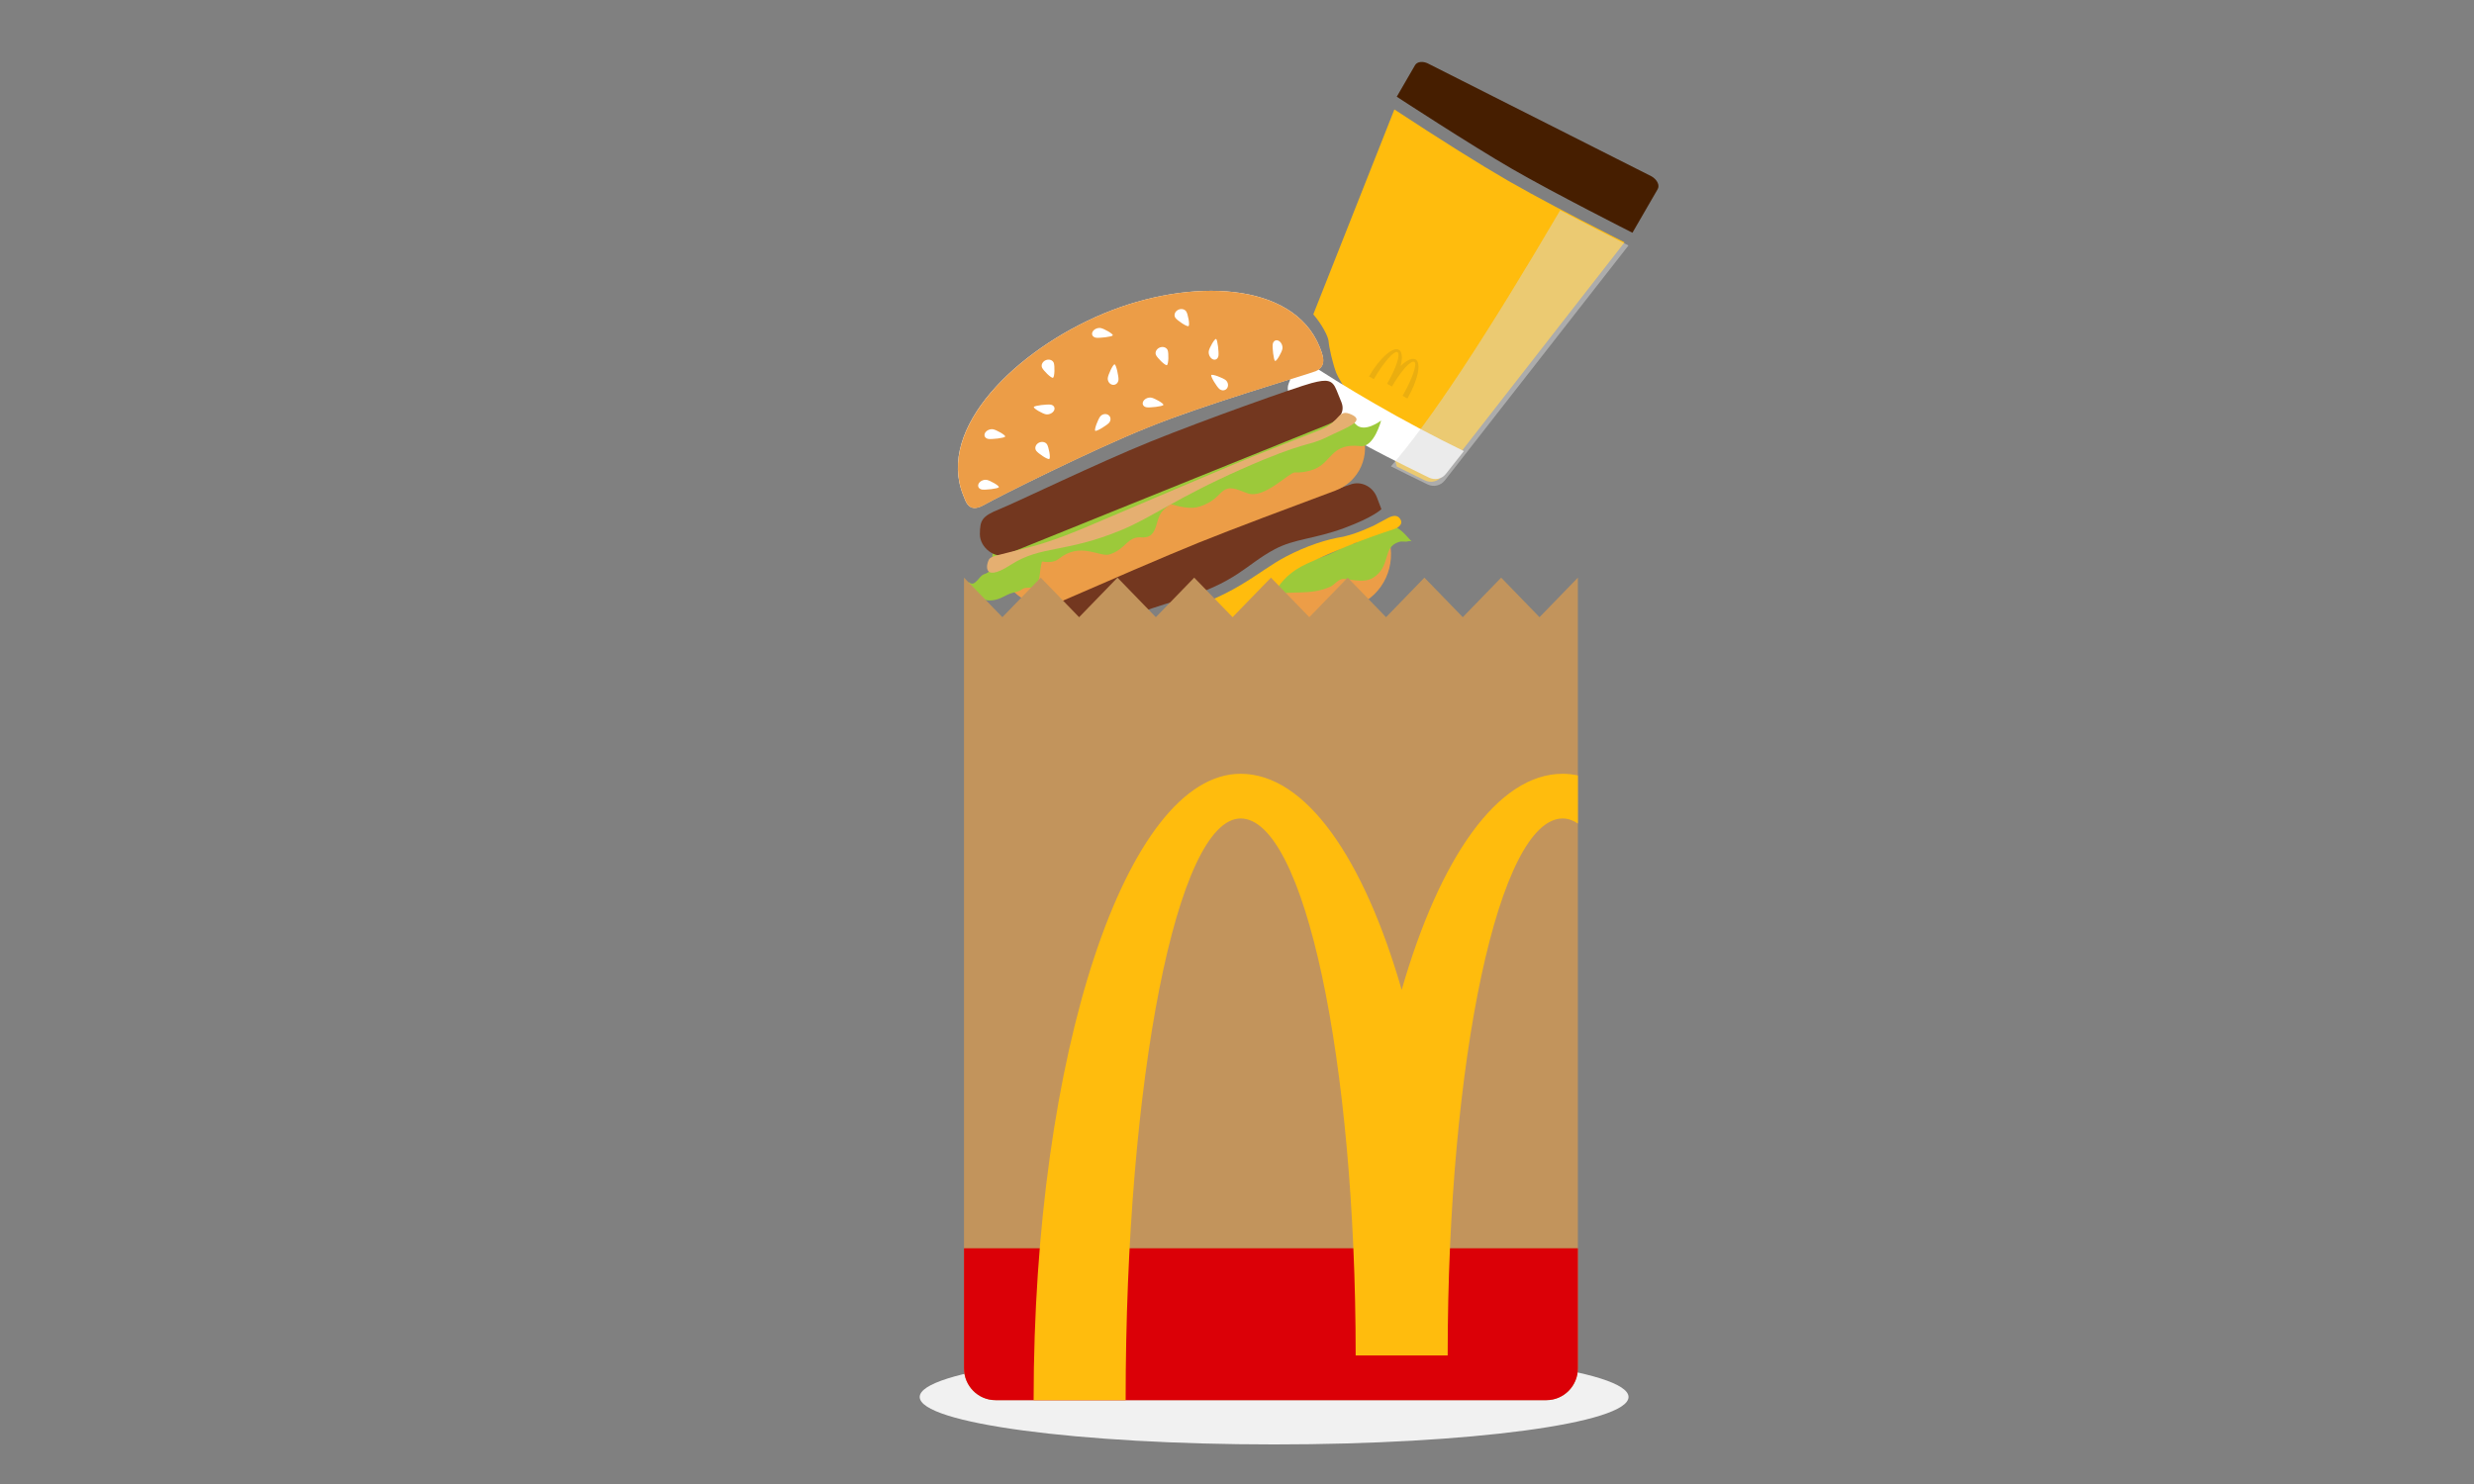 <svg width="375" height="225" viewBox="0 0 375 225" fill="none" xmlns="http://www.w3.org/2000/svg">
<rect x="0" y="0" width="375" height="225" fill="#808080" stroke="none"/>
<path d="M218.552 72.24C217.945 73.017 216.874 73.263 215.981 72.832C214.42 72.076 213 71.378 211.722 70.74L211.458 69.781L211.438 63.278L205.918 61.833C205.918 61.833 203.072 57.919 202.544 56.535C202.017 55.152 201.453 52.706 201.38 51.727C201.326 50.992 200.326 49.115 199.064 47.663L211.355 16.594C218.575 21.332 224.266 24.903 228.43 27.307L229.018 27.644C232.747 29.774 237.794 32.453 244.157 35.682L246.248 36.739L218.552 72.24Z" fill="#FFBC0D"/>
<path fill-rule="evenodd" clip-rule="evenodd" d="M221.888 68.393L219.133 71.882C218.546 72.626 217.489 72.847 216.597 72.412C211.537 69.944 207.963 68.107 205.874 66.901L205.762 66.836C203.677 65.625 200.469 63.547 196.136 60.603C195.324 60.052 194.989 59.041 195.328 58.167L196.905 54.108C200.656 56.59 204.476 58.954 208.365 61.199C212.784 63.75 217.291 66.148 221.888 68.393Z" fill="white"/>
<g style="mix-blend-mode:multiply">
<path fill-rule="evenodd" clip-rule="evenodd" d="M246.84 37.218L218.981 72.859C218.371 73.639 217.29 73.884 216.387 73.446C214.28 72.425 212.428 71.511 210.831 70.704C216.652 64.057 225.203 51.117 236.485 31.885C239.489 33.474 242.94 35.252 246.84 37.218Z" fill="#D8D8D8" fill-opacity="0.5"/>
</g>
<path fill-rule="evenodd" clip-rule="evenodd" d="M250.327 26.733L216.618 9.714C215.763 9.22 214.819 9.305 214.483 9.886L213.129 12.225L211.716 14.665C211.716 14.665 222.882 21.964 229.208 25.616C235.534 29.269 247.439 35.29 247.439 35.29L248.852 32.849L251.265 28.679C251.428 28.398 251.428 28.039 251.249 27.672C251.07 27.305 250.742 26.969 250.327 26.733Z" fill="#461E00"/>
<path fill-rule="evenodd" clip-rule="evenodd" d="M214.368 54.857C214.87 55.146 214.078 57.453 212.599 60.007L213.326 60.427C214.919 57.675 215.477 55.023 214.574 54.501C214.061 54.205 213.214 54.61 212.308 55.485C212.614 54.264 212.544 53.329 212.03 53.032C211.127 52.511 209.104 54.318 207.511 57.069L208.238 57.489C209.717 54.935 211.323 53.098 211.824 53.388C212.326 53.678 211.626 55.824 210.261 58.182L210.988 58.602C212.353 56.244 213.867 54.567 214.368 54.857Z" fill="#292929" fill-opacity="0.1"/>
<path fill-rule="evenodd" clip-rule="evenodd" d="M155.949 102.672C157.593 106.729 162.008 108.914 166.197 107.639C171.968 105.883 180.264 103.194 187.858 100.126C194.981 97.248 201.652 93.969 206.343 91.526C210.248 89.493 211.857 84.832 210.204 80.751L155.949 102.672Z" fill="#EC9D47"/>
<path d="M158.851 100.606L158.944 100.609C162.902 100.781 163.054 98.564 165.609 97.627C166.657 97.243 167.596 97.117 168.352 97.107L168.412 97.023C168.479 96.932 168.555 96.84 168.639 96.748L169.282 96.486L169.775 96.282C170.445 96.004 171.164 95.699 171.936 95.364L172.328 95.193L172.819 94.975C173.3 94.764 173.957 94.49 174.59 94.283L174.637 94.278C174.811 94.295 174.978 94.323 175.139 94.364C175.465 94.447 175.766 94.537 176.051 94.615C176.661 94.27 177.199 94 177.757 93.584C178.594 93.407 179.364 93.287 180.077 93.219C181.411 93.091 187.863 89.655 191.341 88.239L192.166 87.776C193.974 86.769 195.488 85.974 195.798 85.719L195.816 85.703C195.953 85.58 196.096 85.461 196.246 85.346L196.472 85.327L196.707 85.304C198.489 85.121 200.647 84.619 203.389 83.095C204.012 82.749 204.747 82.503 205.534 82.336C206.099 81.547 206.811 81.716 207.404 81.356C208.21 80.867 208.389 80.406 209.642 79.798C211.354 78.967 213.02 81.066 213.623 81.718C214.225 82.369 213.968 81.918 213.454 82.067C212.94 82.215 212.609 81.992 212.009 82.183C209.468 82.995 210.905 85.886 208.101 87.618C206.588 88.552 204.164 87.636 203.432 87.79C202.701 87.944 202.256 88.7 201.577 88.987C198.372 90.341 195.944 89.448 193.101 90.215L193.152 90.058C193.183 89.967 193.215 89.875 193.247 89.783C193.306 89.617 192.81 89.81 192.032 90.175L191.621 90.641C189.842 92.641 187.625 94.986 188.351 95.467C187.171 96.168 185.826 96.674 184.281 97.221C182.786 97.751 180.881 97.252 179.67 97.596C177.556 98.198 172.755 101.739 172.755 101.739C172.755 101.739 172.614 100.345 171.605 100.253C170.221 100.128 167.23 101.271 166.958 101.847C166.686 102.423 166.322 102.898 165.693 103.156C164.144 103.792 163.425 103.262 162.594 103.412C161.719 103.569 161.429 103.993 160.338 104.56C159.12 105.193 158.645 104.505 158.499 103.831L158.49 103.789C158.084 101.736 155.333 104.375 155.427 103.548C155.521 102.721 157.034 100.576 158.851 100.606Z" fill="#9CC93A"/>
<path fill-rule="evenodd" clip-rule="evenodd" d="M176.339 93.321C187.011 90.749 190.346 86.773 194.979 84.356C198.012 82.775 201.059 81.768 203.592 81.377C203.619 81.373 204.625 81.119 205.166 80.935C206.135 80.607 207.146 80.198 208.199 79.71C208.199 79.71 209.579 78.963 210.35 78.553C211.122 78.143 211.821 78.011 212.261 78.722C212.602 79.271 212.3 79.705 211.732 80.049C211.163 80.393 207.361 81.207 198.032 85.495C188.703 89.783 193.802 100.31 190.212 97.736C186.49 95.069 180.929 94.192 177.115 94.517C173.301 94.843 164.87 99.143 162.208 100.125C159.546 101.106 158.703 101.153 157.494 101.355C156.286 101.557 156.402 101.746 156.154 101.135C155.931 100.585 156.31 100.147 156.895 100.014C157.221 99.939 158.347 99.872 162.517 98.314C165.822 97.079 171.62 94.459 176.339 93.321Z" fill="#FFBC0D"/>
<path fill-rule="evenodd" clip-rule="evenodd" d="M204.608 73.49C206.185 72.853 208.008 73.679 208.679 75.336L209.388 77.199C209.388 77.199 208.222 78.405 203.733 80.067C199.244 81.73 196.239 81.672 193.254 83.256C188.692 85.676 187.642 88.284 178.334 91.059C169.026 93.833 155.448 99.409 155.448 99.409L154.424 97.257C153.753 95.6 154.487 93.74 156.064 93.103C166.818 88.051 174.972 84.4 180.526 82.148C186.08 79.897 193.9 77.102 204.608 73.49Z" fill="#73371F"/>
<path fill-rule="evenodd" clip-rule="evenodd" d="M152.258 87.558C152.049 87.04 152.298 86.452 152.816 86.243L205.465 64.971C205.835 64.822 206.255 65 206.405 65.369C207.857 68.954 206.056 73.026 202.431 74.375C196.036 76.754 186.619 80.287 181.687 82.279C176.685 84.3 167.261 88.387 161.007 91.12C157.608 92.605 153.651 90.996 152.258 87.558Z" fill="#EC9D47"/>
<path d="M166.661 78.137L166.937 77.993C170.47 76.126 169.823 75.24 171.72 74.44C172.578 74.078 173.341 74.114 174.068 74.308C175.229 72.657 176.548 71.161 178.546 70.403C180.127 69.803 182.319 70.592 183.611 70.218C185.868 69.565 189.311 66.646 190.294 64.642C190.365 64.497 190.571 64.611 190.601 64.813L190.665 65.241C190.798 66.088 191.045 67.061 192.163 67.248C193.72 67.507 195.541 66.7 197.081 65.454C197.296 64.709 197.628 64.105 198.287 63.806C199.911 63.069 200.79 63.819 201.69 63.678L201.791 63.66C202.851 63.466 204.138 62.753 205.436 64.264C206.733 65.775 209.347 63.757 209.347 63.757C209.347 63.757 208.292 67.816 206.262 67.644L206.173 67.635C201.749 67.138 201.919 70.063 199.224 71.13C198.119 71.568 197.095 71.67 196.258 71.633C195.42 71.596 191.633 75.682 189.138 74.804L188.844 74.697C187.433 74.174 186.408 73.639 185.336 74.466C184.695 74.96 184.086 76.059 181.879 76.792C180.456 77.266 178.811 76.82 177.392 76.425C176.587 77.216 175.935 77.257 175.402 79.185L175.369 79.305C174.963 80.847 174.435 81.553 173.078 81.481L172.99 81.475C170.872 81.315 170.692 83.221 168.248 84.038C166.631 84.579 163.868 82.023 160.451 84.752C159.849 85.233 158.931 85.3 157.937 85.132C157.728 85.912 157.659 86.646 157.597 87.168C157.276 89.895 155.823 88.757 155.013 89.285L154.98 89.307C154.185 89.882 153.636 89.672 152.422 90.313L152.302 90.377C150.527 91.361 148.789 91.279 147.858 89.929C147.702 89.704 146.23 87.812 147.015 88.373C147.799 88.935 148.452 87.31 149.088 87.097C151.787 86.195 148.935 84.319 151.786 82.217C153.185 81.185 156.245 81.209 158.094 81.531L158.426 80.607C158.814 79.546 159.294 78.447 160.109 78.051C162.319 76.977 164.617 79.182 166.661 78.137Z" fill="#9CC93A"/>
<path fill-rule="evenodd" clip-rule="evenodd" d="M151.49 77.199C154.163 76.119 166.359 70.198 174.459 66.925C182.657 63.613 196.409 58.719 198.807 58.081C201.204 57.444 201.957 57.596 202.579 59.132C203.202 60.669 202.7 59.429 203.322 60.966C203.944 62.502 202.931 63.699 201.342 64.341L152.447 84.096C150.858 84.737 148.506 83.058 148.525 80.971C148.544 78.885 148.817 78.279 151.49 77.199Z" fill="#73371F"/>
<path d="M150.024 84.671C150.442 84.296 151.214 84.19 156.235 82.912C158.204 82.411 161.255 81.394 165.887 79.388C169.131 77.983 174.268 75.84 183.608 71.853C192.948 67.865 197.271 66.385 200.269 65.121C203.268 63.857 202.758 61.863 204.899 62.875C207.04 63.887 204.003 64.852 201.09 66.291C198.176 67.73 197.998 66.78 188.165 71.138C178.333 75.495 174.636 78.42 170.074 80.323C161.479 83.91 157.854 82.633 153.188 85.645C148.522 88.656 149.606 85.046 150.024 84.671Z" fill="#E5AF71"/>
<path fill-rule="evenodd" clip-rule="evenodd" d="M200.008 52.567C200.505 53.796 201.193 55.492 199.428 56.245C197.636 56.929 182.489 61.331 173.927 64.826C165.701 68.114 151.282 75.314 149.033 76.606C146.779 77.82 146.388 76.004 145.999 75.077C141.895 64.914 154.059 53.054 167.272 47.544C180.498 42.035 196.013 42.705 200.008 52.567Z" fill="white"/>
<path d="M167.278 47.542C180.506 42.033 196.025 42.712 200.027 52.589C200.525 53.819 201.214 55.519 199.45 56.272C197.658 56.956 182.508 61.356 173.945 64.852C165.717 68.14 151.297 75.343 149.048 76.635C146.795 77.85 146.402 76.031 146.012 75.102C141.903 64.923 154.065 53.052 167.278 47.542ZM149.578 72.76C149.094 72.676 148.538 72.936 148.337 73.339C148.136 73.743 148.365 74.139 148.848 74.223C149.331 74.307 151.287 74.091 151.4 73.873C151.509 73.653 150.061 72.844 149.578 72.76ZM185.786 57.633C185.41 57.316 183.748 56.668 183.603 56.868C183.46 57.07 184.447 58.653 184.823 58.97C185.199 59.286 185.72 59.244 185.986 58.875C186.252 58.506 186.162 57.95 185.786 57.633ZM158.7 67.366C158.443 66.983 157.865 66.887 157.411 67.154C156.957 67.421 156.798 67.948 157.056 68.332C157.314 68.715 158.797 69.728 159.044 69.584C159.29 69.438 158.958 67.751 158.7 67.366ZM193.8 51.664C193.396 51.463 193.001 51.691 192.917 52.173C192.834 52.657 193.051 54.615 193.27 54.725C193.49 54.832 194.296 53.387 194.381 52.904C194.464 52.421 194.204 51.865 193.8 51.664ZM174.519 60.29C174.036 60.206 173.481 60.465 173.28 60.869C173.079 61.272 173.306 61.668 173.789 61.752C174.272 61.836 176.231 61.621 176.342 61.402C176.451 61.183 175.003 60.374 174.519 60.29ZM168.02 62.933C167.651 62.667 167.095 62.756 166.778 63.131C166.462 63.508 165.813 65.168 166.014 65.313C166.215 65.457 167.799 64.469 168.116 64.094C168.433 63.718 168.39 63.199 168.02 62.933ZM184.336 51.401C184.117 51.292 183.309 52.739 183.225 53.222C183.141 53.705 183.401 54.26 183.805 54.462C184.209 54.663 184.604 54.435 184.688 53.952C184.772 53.469 184.556 51.511 184.336 51.401ZM150.537 65.088C150.054 65.004 149.499 65.263 149.297 65.667C149.096 66.071 149.325 66.466 149.808 66.55C150.292 66.634 152.248 66.418 152.36 66.199C152.468 65.98 151.02 65.173 150.537 65.088ZM159.261 61.351C158.777 61.267 156.817 61.483 156.708 61.702C156.602 61.922 158.048 62.73 158.531 62.814C159.014 62.898 159.569 62.638 159.771 62.235C159.972 61.831 159.744 61.435 159.261 61.351ZM175.792 52.69C175.301 52.888 175.041 53.39 175.211 53.811C175.382 54.232 176.605 55.463 176.872 55.357C177.139 55.249 177.16 53.514 176.99 53.093C176.819 52.672 176.283 52.491 175.792 52.69ZM168.949 55.244C168.705 55.202 167.963 56.821 167.913 57.31C167.864 57.798 168.186 58.259 168.634 58.34C169.082 58.421 169.486 58.09 169.536 57.602C169.585 57.113 169.193 55.288 168.949 55.244ZM179.803 47.22C179.546 46.837 178.968 46.742 178.514 47.009C178.061 47.276 177.902 47.803 178.159 48.186C178.417 48.569 179.9 49.583 180.148 49.439C180.394 49.294 180.061 47.604 179.803 47.22ZM158.525 54.606C158.035 54.804 157.775 55.307 157.945 55.727C158.116 56.148 159.338 57.379 159.606 57.273C159.873 57.166 159.895 55.43 159.724 55.008C159.554 54.588 159.017 54.407 158.525 54.606ZM166.845 49.739C166.361 49.655 165.806 49.914 165.604 50.318C165.403 50.721 165.632 51.116 166.115 51.201C166.598 51.285 168.556 51.069 168.668 50.85C168.777 50.631 167.328 49.823 166.845 49.739Z" fill="#EC9D47"/>
<g style="mix-blend-mode:multiply">
<ellipse cx="193.126" cy="211.806" rx="53.719" ry="7.195" fill="#F1F1F1"/>
</g>
<path fill-rule="evenodd" clip-rule="evenodd" d="M146.121 87.58L151.937 93.576L157.752 87.58L163.568 93.576L169.384 87.58L175.199 93.576L181.015 87.58L186.83 93.576L192.646 87.58L198.462 93.576L204.277 87.58L210.093 93.576L215.908 87.58L221.724 93.576L227.54 87.58L233.355 93.576L239.171 87.58V207.49C239.171 210.139 237.035 212.286 234.399 212.286H150.893C148.257 212.286 146.121 210.139 146.121 207.49V87.58Z" fill="#C2945C"/>
<path fill-rule="evenodd" clip-rule="evenodd" d="M146.121 189.264H239.171V207.439C239.171 210.116 237.035 212.286 234.399 212.286H150.893C148.257 212.286 146.121 210.116 146.121 207.439V189.264Z" fill="#DB0007"/>
<path fill-rule="evenodd" clip-rule="evenodd" d="M239.167 117.571C238.406 117.403 237.641 117.318 236.866 117.318C227.012 117.318 218.213 130.099 212.462 150.079C206.706 130.099 197.911 117.318 188.051 117.318C170.727 117.318 156.672 159.835 156.672 212.287H170.621C170.621 163.591 178.429 124.099 188.051 124.099C197.682 124.099 205.487 160.549 205.487 205.506H219.433C219.433 160.549 227.244 124.099 236.866 124.099C237.647 124.099 238.416 124.359 239.17 124.863C239.167 120.305 239.167 122.694 239.167 117.571Z" fill="#FFBC0D"/>
</svg>
